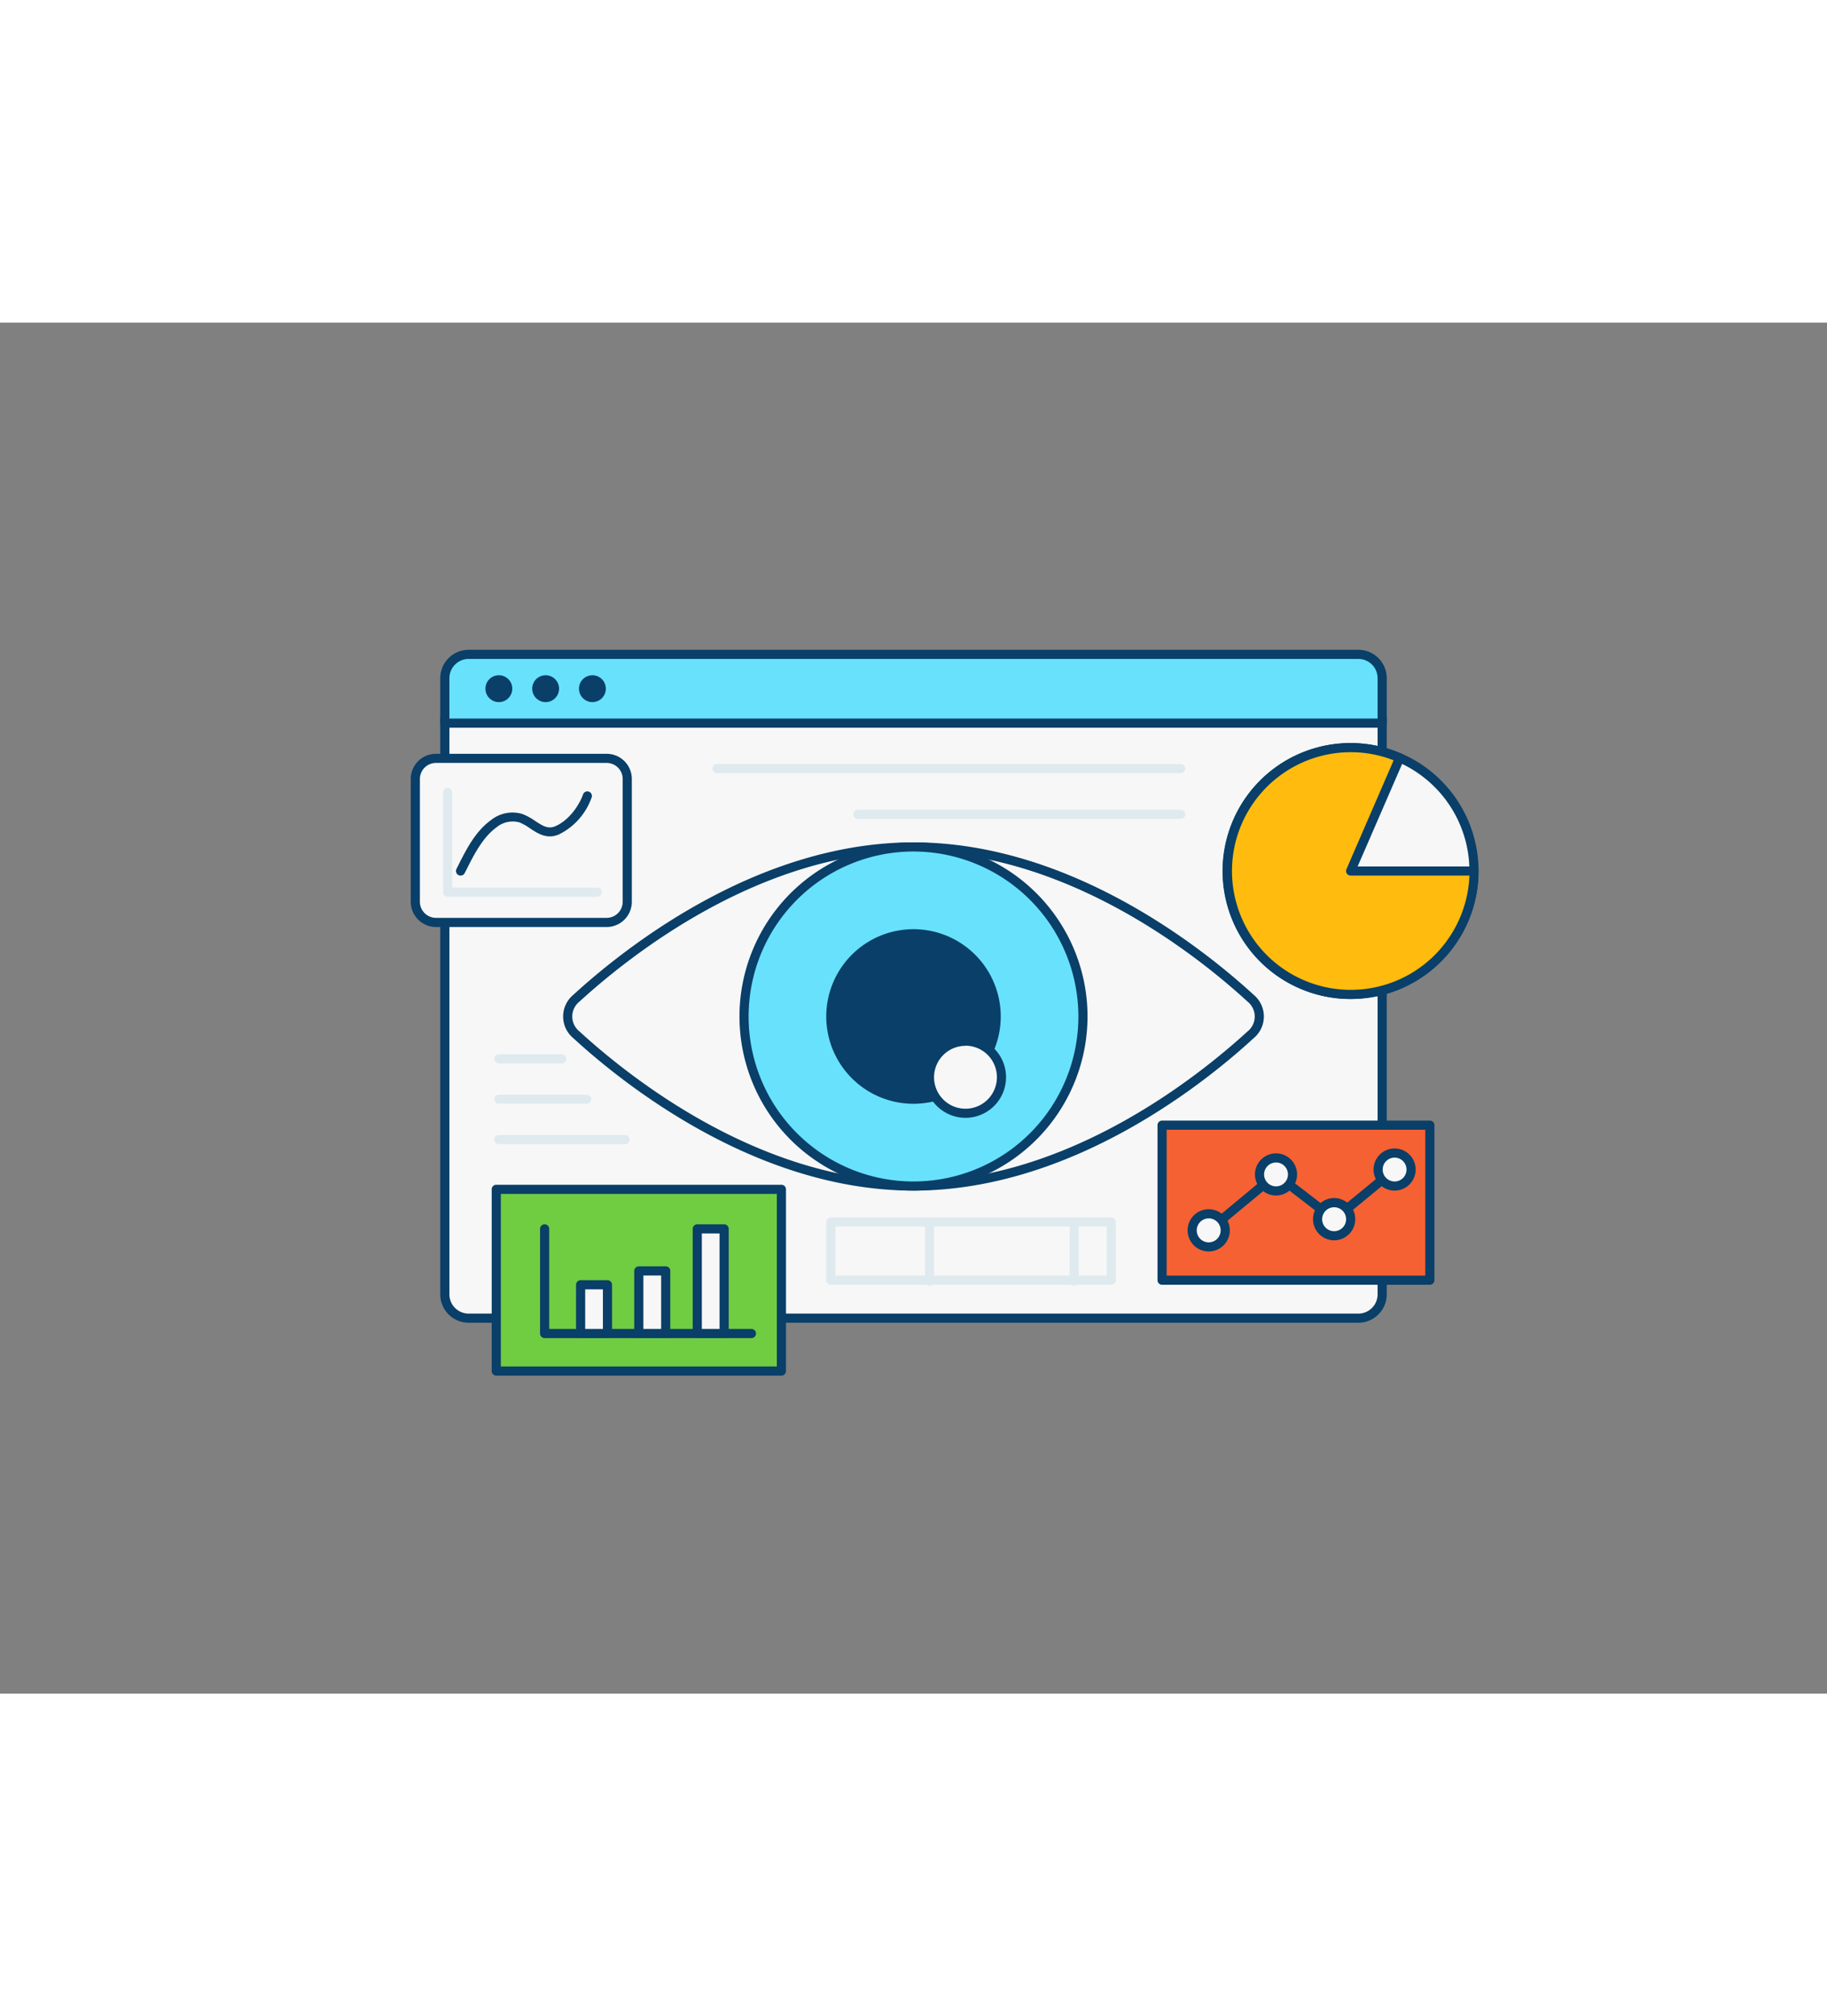 <svg xmlns="http://www.w3.org/2000/svg" viewBox="0 0 400 300" data-imageid="data-maintenance-e" imageName="Data Visualization" class="illustrations_image" style="width: 272px;"><rect x="0" y="0" width="400" height="300" fill="#808080" stroke="none"/><g id="_159_data_visualization_outline" data-name="#159_data_visualization_outline"><path d="M97.39,86.71H302.61a0,0,0,0,1,0,0V212.63a5.2,5.2,0,0,1-5.2,5.2H102.6a5.2,5.2,0,0,1-5.2-5.2V86.71A0,0,0,0,1,97.39,86.71Z" fill="#f7f7f7"/><path d="M297.4,218.84H102.6a6.22,6.22,0,0,1-6.21-6.21V86.71a1,1,0,0,1,1-1H302.61a1,1,0,0,1,1,1V212.63A6.22,6.22,0,0,1,297.4,218.84ZM98.39,87.71V212.63a4.22,4.22,0,0,0,4.21,4.21H297.4a4.22,4.22,0,0,0,4.21-4.21V87.71Z" fill="#093f68"/><path d="M273.8,147.82a5.17,5.17,0,0,1,0,8c-10.46,9.6-39.55,33.09-73.8,33.09s-63.34-23.49-73.8-33.09a5.17,5.17,0,0,1,0-8c10.46-9.6,39.55-33.09,73.8-33.09S263.34,138.22,273.8,147.82Z" fill="#f7f7f7"/><path d="M200,189.93c-34.42,0-63.55-23.32-74.47-33.35a6.16,6.16,0,0,1,0-9.5c10.92-10,40.05-33.35,74.47-33.35s63.55,23.33,74.47,33.35h0a6.16,6.16,0,0,1,0,9.5C263.55,166.61,234.42,189.93,200,189.93Zm0-74.2c-33.72,0-62.37,23-73.12,32.83a4.17,4.17,0,0,0,0,6.55c10.75,9.87,39.4,32.82,73.12,32.82s62.37-23,73.12-32.82a4.17,4.17,0,0,0,0-6.55h0C262.37,138.69,233.72,115.73,200,115.73Z" fill="#093f68"/><circle cx="200" cy="151.83" r="37.1" fill="#68e1fd" class="target-color"/><path d="M200,189.93a38.1,38.1,0,1,1,38.1-38.1A38.14,38.14,0,0,1,200,189.93Zm0-74.2a36.1,36.1,0,1,0,36.1,36.1A36.14,36.14,0,0,0,200,115.73Z" fill="#093f68"/><circle cx="200" cy="151.83" r="18.1" fill="#093f68"/><path d="M200,170.93a19.1,19.1,0,1,1,19.1-19.1A19.12,19.12,0,0,1,200,170.93Zm0-36.2a17.1,17.1,0,1,0,17.1,17.1A17.12,17.12,0,0,0,200,134.73Z" fill="#093f68"/><circle cx="211.39" cy="165.1" r="7.88" fill="#f7f7f7"/><path d="M211.39,174a8.88,8.88,0,1,1,8.87-8.87A8.88,8.88,0,0,1,211.39,174Zm0-15.75a6.88,6.88,0,1,0,6.87,6.88A6.89,6.89,0,0,0,211.39,158.22Z" fill="#093f68"/><path d="M102.6,72.59H297.4a5.2,5.2,0,0,1,5.2,5.2v9.84a0,0,0,0,1,0,0H97.39a0,0,0,0,1,0,0V77.8A5.2,5.2,0,0,1,102.6,72.59Z" fill="#68e1fd" class="target-color"/><path d="M302.61,88.64H97.39a1,1,0,0,1-1-1V77.8a6.22,6.22,0,0,1,6.21-6.21H297.4a6.22,6.22,0,0,1,6.21,6.21v9.84A1,1,0,0,1,302.61,88.64Zm-204.22-2H301.61V77.8a4.22,4.22,0,0,0-4.21-4.21H102.6a4.22,4.22,0,0,0-4.21,4.21Z" fill="#093f68"/><circle cx="295.71" cy="120.02" r="26.99" fill="#f7f7f7"/><path d="M295.71,148a28,28,0,1,1,28-28A28,28,0,0,1,295.71,148Zm0-54a26,26,0,1,0,26,26A26,26,0,0,0,295.71,94Z" fill="#093f68"/><path d="M295.71,120h27a27,27,0,1,1-16.25-24.77Z" fill="#ffbc0e"/><path d="M295.71,148a28,28,0,1,1,11.13-53.67,1,1,0,0,1,.54.55,1,1,0,0,1,0,.76L297.24,119H322.7a1,1,0,0,1,1,1A28,28,0,0,1,295.71,148Zm0-54a26,26,0,1,0,26,27h-26a1,1,0,0,1-.92-1.4l10.33-23.83A25.77,25.77,0,0,0,295.71,94Z" fill="#093f68"/><rect x="108.65" y="189.65" width="62.44" height="39.76" fill="#70cc40"/><path d="M171.08,230.41H108.65a1,1,0,0,1-1-1V189.65a1,1,0,0,1,1-1h62.43a1,1,0,0,1,1,1v39.76A1,1,0,0,1,171.08,230.41Zm-61.43-2h60.43V190.65H109.65Z" fill="#093f68"/><path d="M164.52,222.2H119.24a1,1,0,0,1-1-1V198.3a1,1,0,0,1,2,0v21.9h44.28a1,1,0,1,1,0,2Z" fill="#093f68"/><rect x="127.07" y="210.53" width="5.88" height="10.68" fill="#f7f7f7"/><path d="M133,222.2h-5.88a1,1,0,0,1-1-1V210.53a1,1,0,0,1,1-1H133a1,1,0,0,1,1,1V221.2A1,1,0,0,1,133,222.2Zm-4.88-2H132v-8.67h-3.88Z" fill="#093f68"/><rect x="139.86" y="207.5" width="5.88" height="13.7" fill="#f7f7f7"/><path d="M145.75,222.2h-5.89a1,1,0,0,1-1-1V207.5a1,1,0,0,1,1-1h5.89a1,1,0,0,1,1,1v13.7A1,1,0,0,1,145.75,222.2Zm-4.89-2h3.89V208.5h-3.89Z" fill="#093f68"/><rect x="152.66" y="198.3" width="5.88" height="22.9" fill="#f7f7f7"/><path d="M158.54,222.2h-5.88a1,1,0,0,1-1-1V198.3a1,1,0,0,1,1-1h5.88a1,1,0,0,1,1,1v22.9A1,1,0,0,1,158.54,222.2Zm-4.88-2h3.88V199.3h-3.88Z" fill="#093f68"/><rect x="254.42" y="175.61" width="58.64" height="33.92" fill="#f56132"/><path d="M313.05,210.53H254.42a1,1,0,0,1-1-1V175.61a1,1,0,0,1,1-1h58.63a1,1,0,0,1,1,1v33.92A1,1,0,0,1,313.05,210.53Zm-57.63-2h56.63V176.61H255.42Z" fill="#093f68"/><path d="M264.63,199.63a1,1,0,0,1-.77-.36,1,1,0,0,1,.13-1.41l14.74-12.25a1,1,0,0,1,1.25,0l12.1,9.31,12.62-10.35a1,1,0,0,1,1.27,1.54L292.73,197a1,1,0,0,1-1.24,0l-12.1-9.31L265.27,199.4A1,1,0,0,1,264.63,199.63Z" fill="#093f68"/><circle cx="264.63" cy="198.63" r="3.61" fill="#f7f7f7"/><path d="M264.63,203.24a4.62,4.62,0,1,1,4.62-4.61A4.62,4.62,0,0,1,264.63,203.24Zm0-7.23a2.62,2.62,0,1,0,2.62,2.62A2.62,2.62,0,0,0,264.63,196Z" fill="#093f68"/><circle cx="279.37" cy="186.38" r="3.61" fill="#f7f7f7"/><path d="M279.37,191a4.61,4.61,0,1,1,4.61-4.61A4.62,4.62,0,0,1,279.37,191Zm0-7.22a2.61,2.61,0,1,0,2.61,2.61A2.62,2.62,0,0,0,279.37,183.77Z" fill="#093f68"/><circle cx="292.1" cy="196.18" r="3.61" fill="#f7f7f7"/><path d="M292.1,200.8a4.62,4.62,0,1,1,4.61-4.62A4.61,4.61,0,0,1,292.1,200.8Zm0-7.23a2.62,2.62,0,1,0,2.61,2.61A2.61,2.61,0,0,0,292.1,193.57Z" fill="#093f68"/><circle cx="305.33" cy="185.32" r="3.61" fill="#f7f7f7"/><path d="M305.33,189.93a4.61,4.61,0,1,1,4.61-4.61A4.62,4.62,0,0,1,305.33,189.93Zm0-7.22a2.61,2.61,0,1,0,2.61,2.61A2.61,2.61,0,0,0,305.33,182.71Z" fill="#093f68"/><circle cx="109.22" cy="80.1" r="2.94" fill="#093f68"/><circle cx="119.46" cy="80.1" r="2.94" fill="#093f68"/><circle cx="129.7" cy="80.1" r="2.94" fill="#093f68"/><rect x="90.93" y="95.35" width="46.4" height="35.9" rx="4.52" fill="#f7f7f7"/><path d="M132.82,132.25H95.45a5.53,5.53,0,0,1-5.52-5.52V99.86a5.52,5.52,0,0,1,5.52-5.51h37.37a5.51,5.51,0,0,1,5.51,5.51v26.87A5.52,5.52,0,0,1,132.82,132.25ZM95.45,96.35a3.52,3.52,0,0,0-3.52,3.51v26.87a3.53,3.53,0,0,0,3.52,3.52h37.37a3.52,3.52,0,0,0,3.51-3.52V99.86a3.51,3.51,0,0,0-3.51-3.51Z" fill="#093f68"/><path d="M130.71,125.63H98a1,1,0,0,1-1-1V102.82a1,1,0,0,1,2,0v20.81h31.74a1,1,0,0,1,0,2Z" fill="#dfeaef"/><path d="M100.83,120c1.91-3.79,3.87-7.9,7.26-10.33a6.6,6.6,0,0,1,6-1.19c2.66,1,4.76,4,7.86,2.67a13.3,13.3,0,0,0,6.61-7.46" fill="#f7f7f7"/><path d="M100.83,121a1.06,1.06,0,0,1-.45-.11,1,1,0,0,1-.44-1.34l.27-.55c1.9-3.78,3.87-7.69,7.3-10.15a7.51,7.51,0,0,1,6.91-1.31A13.39,13.39,0,0,1,117.1,109c1.77,1.17,2.93,1.86,4.45,1.21,2.89-1.23,5.13-4.34,6.07-6.88a1,1,0,1,1,1.87.68,14.24,14.24,0,0,1-7.16,8c-2.59,1.1-4.58-.21-6.34-1.38a11.47,11.47,0,0,0-2.26-1.27,5.56,5.56,0,0,0-5,1.06c-3,2.17-4.89,5.86-6.68,9.42l-.28.55A1,1,0,0,1,100.83,121Z" fill="#093f68"/><path d="M123,162.1H109.22a1,1,0,0,1,0-2H123a1,1,0,0,1,0,2Z" fill="#dfeaef"/><path d="M128.41,170.93H109.22a1,1,0,1,1,0-2h19.19a1,1,0,1,1,0,2Z" fill="#dfeaef"/><path d="M136.86,179.77H109.22a1,1,0,0,1,0-2h27.64a1,1,0,0,1,0,2Z" fill="#dfeaef"/><path d="M258.5,98.58H157a1,1,0,0,1,0-2H258.5a1,1,0,0,1,0,2Z" fill="#dfeaef"/><path d="M258.5,108.59H187.81a1,1,0,0,1,0-2H258.5a1,1,0,0,1,0,2Z" fill="#dfeaef"/><path d="M243.29,210.53H181.9a1,1,0,0,1-1-1V196.8a1,1,0,0,1,1-1h61.39a1,1,0,0,1,1,1v12.73A1,1,0,0,1,243.29,210.53Zm-60.39-2h59.39V197.8H182.9Z" fill="#dfeaef"/><path d="M203.51,210.75a1,1,0,0,1-1-1V196.8a1,1,0,0,1,2,0v12.95A1,1,0,0,1,203.51,210.75Z" fill="#dfeaef"/><path d="M235.18,210.75a1,1,0,0,1-1-1V196.8a1,1,0,0,1,2,0v12.95A1,1,0,0,1,235.18,210.75Z" fill="#dfeaef"/></g></svg>